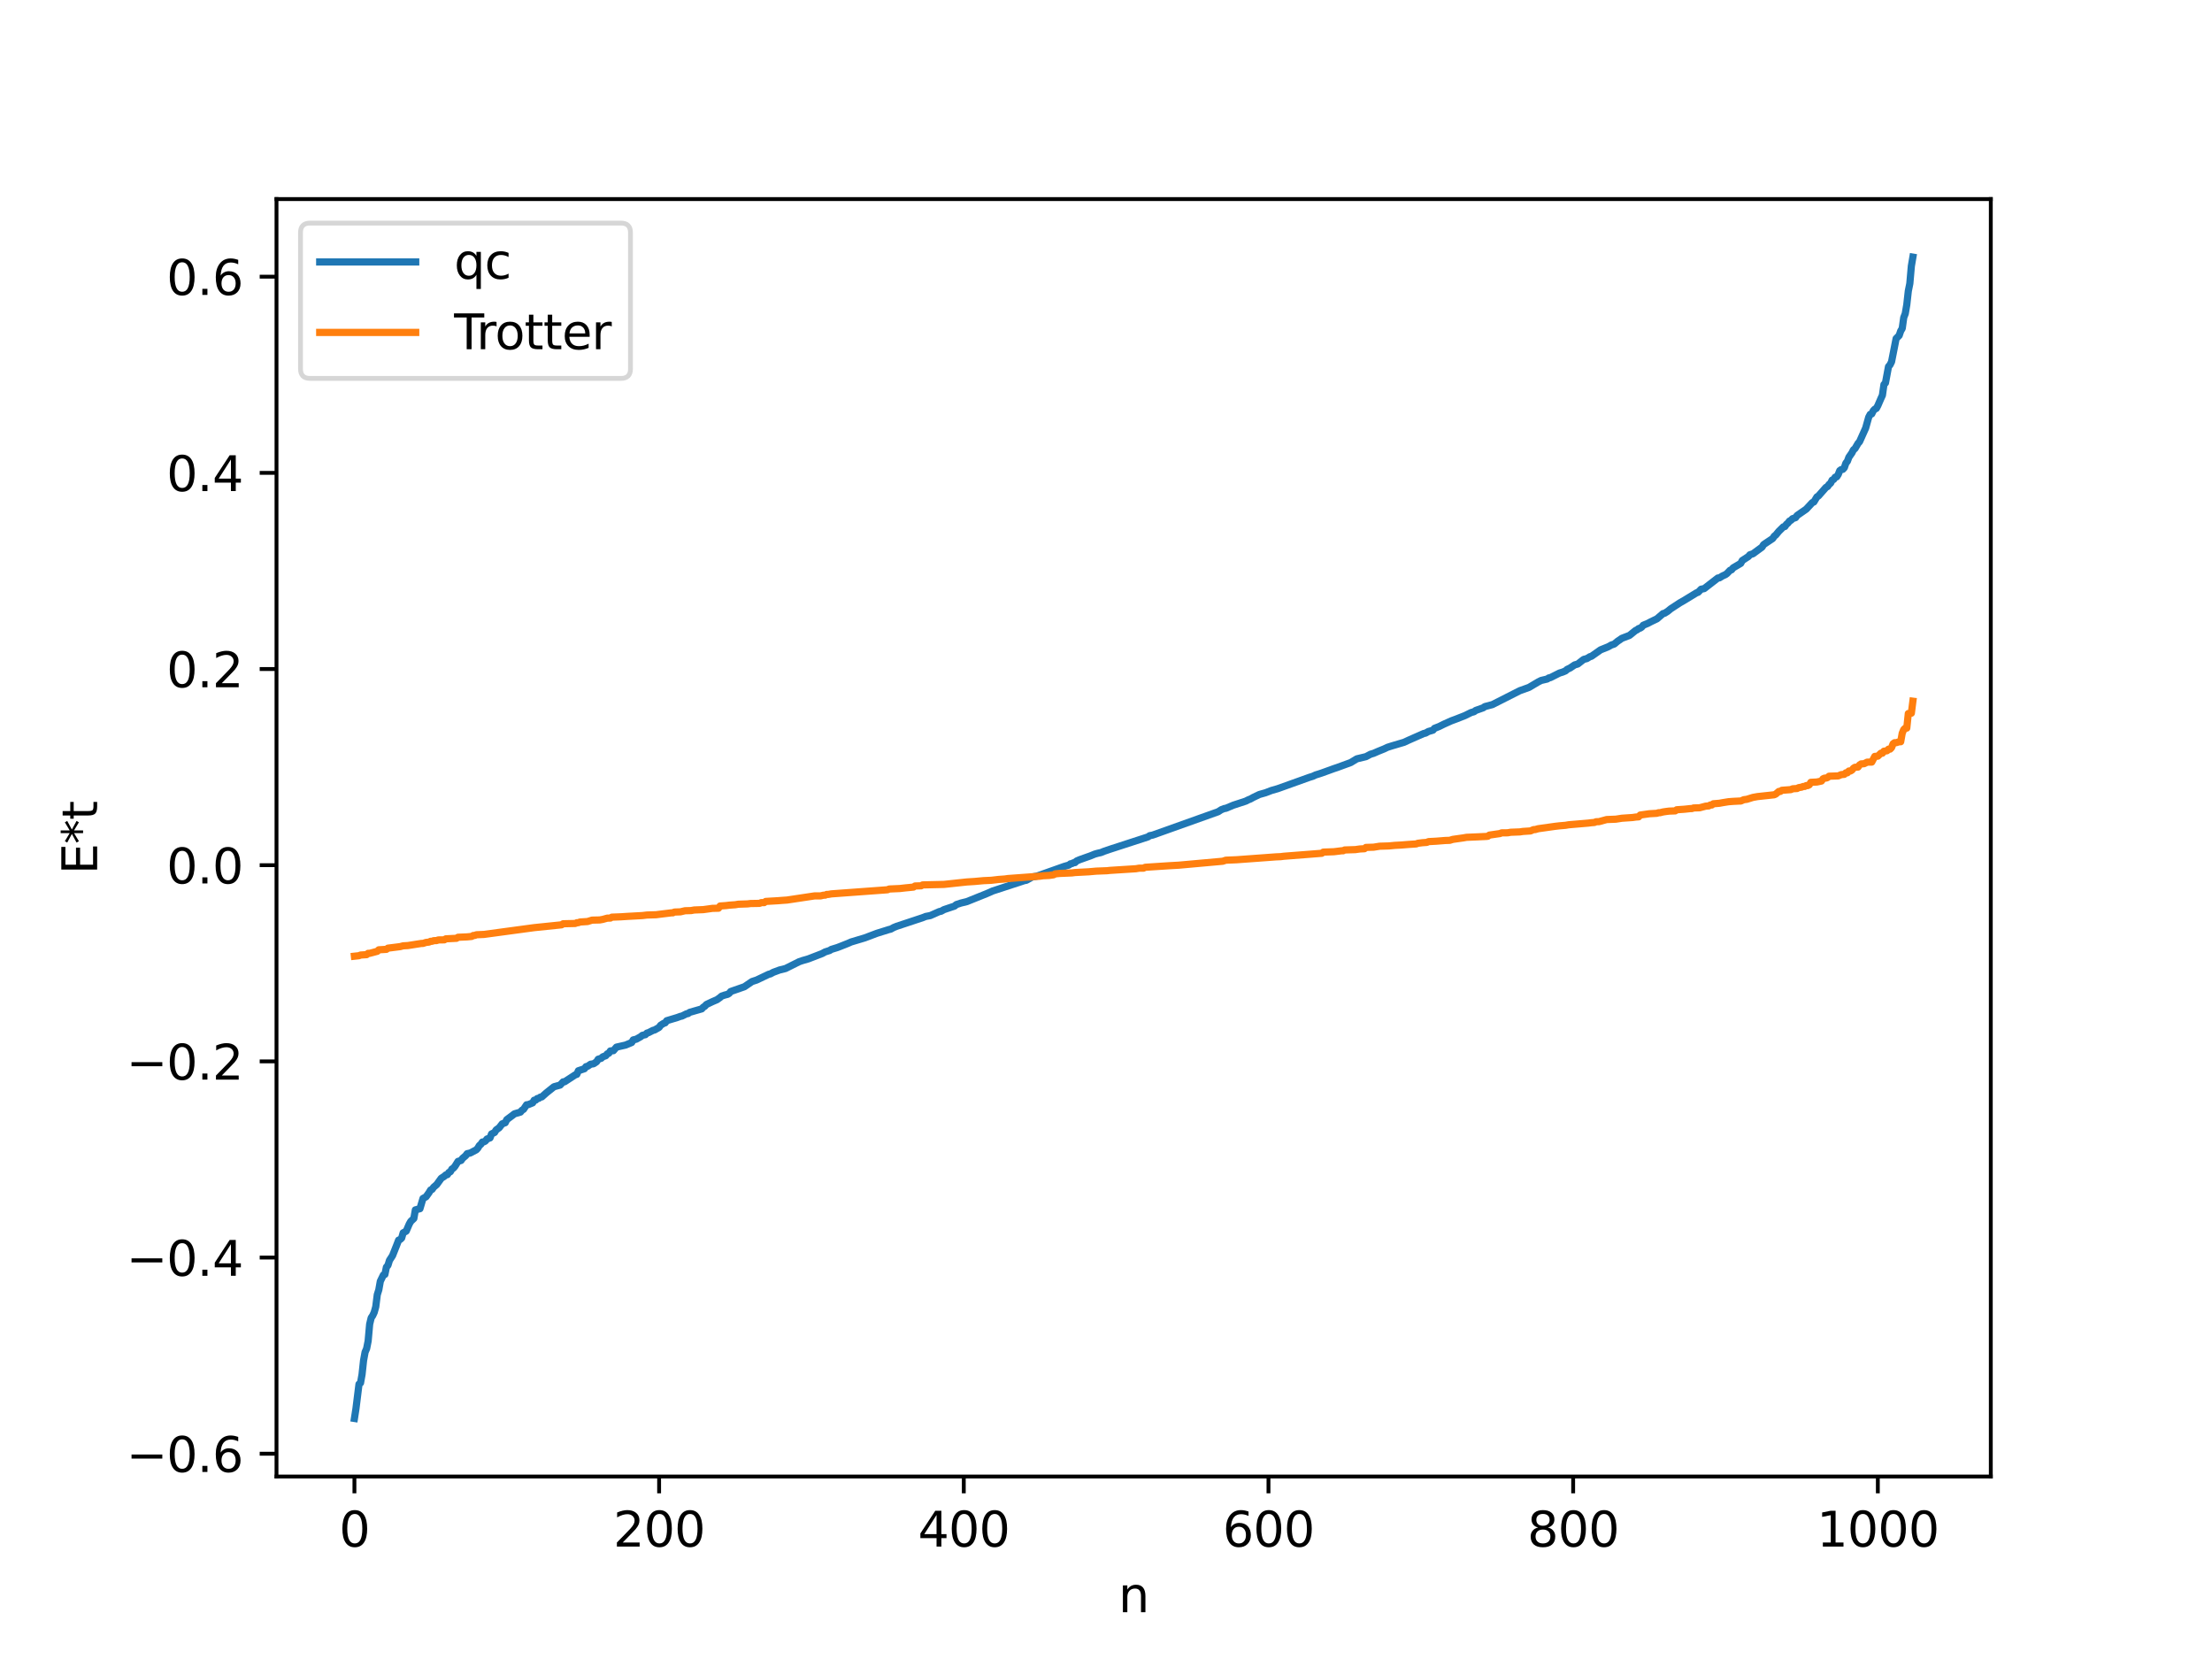 <?xml version="1.0" encoding="utf-8" standalone="no"?>
<!DOCTYPE svg PUBLIC "-//W3C//DTD SVG 1.1//EN"
  "http://www.w3.org/Graphics/SVG/1.1/DTD/svg11.dtd">
<svg xmlns:xlink="http://www.w3.org/1999/xlink" width="460.8pt" height="345.6pt" viewBox="0 0 460.8 345.6" xmlns="http://www.w3.org/2000/svg" version="1.1">
 <defs>
  <style type="text/css">*{stroke-linejoin: round; stroke-linecap: butt}</style>
 </defs>
 <g id="figure_1">
  <g id="patch_1">
   <path d="M 0 345.6 
L 460.8 345.6 
L 460.8 0 
L 0 0 
z
" style="fill: #ffffff"/>
  </g>
  <g id="axes_1">
   <g id="patch_2">
    <path d="M 57.6 307.584 
L 414.72 307.584 
L 414.72 41.472 
L 57.6 41.472 
z
" style="fill: #ffffff"/>
   </g>
   <g id="matplotlib.axis_1">
    <g id="xtick_1">
     <g id="line2d_1">
      <defs>
       <path id="m69d4759ed5" d="M 0 0 
L 0 3.5 
" style="stroke: #000000; stroke-width: 0.8"/>
      </defs>
      <g>
       <use xlink:href="#m69d4759ed5" x="73.833" y="307.584" style="stroke: #000000; stroke-width: 0.8"/>
      </g>
     </g>
     <g id="text_1">
      <!-- 0 -->
      <g transform="translate(70.651 322.182) scale(0.1 -0.1)">
       <defs>
        <path id="DejaVuSans-30" d="M 2034 4250 
Q 1547 4250 1301 3770 
Q 1056 3291 1056 2328 
Q 1056 1369 1301 889 
Q 1547 409 2034 409 
Q 2525 409 2770 889 
Q 3016 1369 3016 2328 
Q 3016 3291 2770 3770 
Q 2525 4250 2034 4250 
z
M 2034 4750 
Q 2819 4750 3233 4129 
Q 3647 3509 3647 2328 
Q 3647 1150 3233 529 
Q 2819 -91 2034 -91 
Q 1250 -91 836 529 
Q 422 1150 422 2328 
Q 422 3509 836 4129 
Q 1250 4750 2034 4750 
z
" transform="scale(0.016)"/>
       </defs>
       <use xlink:href="#DejaVuSans-30"/>
      </g>
     </g>
    </g>
    <g id="xtick_2">
     <g id="line2d_2">
      <g>
       <use xlink:href="#m69d4759ed5" x="137.304" y="307.584" style="stroke: #000000; stroke-width: 0.8"/>
      </g>
     </g>
     <g id="text_2">
      <!-- 200 -->
      <g transform="translate(127.76 322.182) scale(0.1 -0.1)">
       <defs>
        <path id="DejaVuSans-32" d="M 1228 531 
L 3431 531 
L 3431 0 
L 469 0 
L 469 531 
Q 828 903 1448 1529 
Q 2069 2156 2228 2338 
Q 2531 2678 2651 2914 
Q 2772 3150 2772 3378 
Q 2772 3750 2511 3984 
Q 2250 4219 1831 4219 
Q 1534 4219 1204 4116 
Q 875 4013 500 3803 
L 500 4441 
Q 881 4594 1212 4672 
Q 1544 4750 1819 4750 
Q 2544 4750 2975 4387 
Q 3406 4025 3406 3419 
Q 3406 3131 3298 2873 
Q 3191 2616 2906 2266 
Q 2828 2175 2409 1742 
Q 1991 1309 1228 531 
z
" transform="scale(0.016)"/>
       </defs>
       <use xlink:href="#DejaVuSans-32"/>
       <use xlink:href="#DejaVuSans-30" x="63.623"/>
       <use xlink:href="#DejaVuSans-30" x="127.246"/>
      </g>
     </g>
    </g>
    <g id="xtick_3">
     <g id="line2d_3">
      <g>
       <use xlink:href="#m69d4759ed5" x="200.775" y="307.584" style="stroke: #000000; stroke-width: 0.8"/>
      </g>
     </g>
     <g id="text_3">
      <!-- 400 -->
      <g transform="translate(191.231 322.182) scale(0.1 -0.1)">
       <defs>
        <path id="DejaVuSans-34" d="M 2419 4116 
L 825 1625 
L 2419 1625 
L 2419 4116 
z
M 2253 4666 
L 3047 4666 
L 3047 1625 
L 3713 1625 
L 3713 1100 
L 3047 1100 
L 3047 0 
L 2419 0 
L 2419 1100 
L 313 1100 
L 313 1709 
L 2253 4666 
z
" transform="scale(0.016)"/>
       </defs>
       <use xlink:href="#DejaVuSans-34"/>
       <use xlink:href="#DejaVuSans-30" x="63.623"/>
       <use xlink:href="#DejaVuSans-30" x="127.246"/>
      </g>
     </g>
    </g>
    <g id="xtick_4">
     <g id="line2d_4">
      <g>
       <use xlink:href="#m69d4759ed5" x="264.246" y="307.584" style="stroke: #000000; stroke-width: 0.8"/>
      </g>
     </g>
     <g id="text_4">
      <!-- 600 -->
      <g transform="translate(254.702 322.182) scale(0.1 -0.1)">
       <defs>
        <path id="DejaVuSans-36" d="M 2113 2584 
Q 1688 2584 1439 2293 
Q 1191 2003 1191 1497 
Q 1191 994 1439 701 
Q 1688 409 2113 409 
Q 2538 409 2786 701 
Q 3034 994 3034 1497 
Q 3034 2003 2786 2293 
Q 2538 2584 2113 2584 
z
M 3366 4563 
L 3366 3988 
Q 3128 4100 2886 4159 
Q 2644 4219 2406 4219 
Q 1781 4219 1451 3797 
Q 1122 3375 1075 2522 
Q 1259 2794 1537 2939 
Q 1816 3084 2150 3084 
Q 2853 3084 3261 2657 
Q 3669 2231 3669 1497 
Q 3669 778 3244 343 
Q 2819 -91 2113 -91 
Q 1303 -91 875 529 
Q 447 1150 447 2328 
Q 447 3434 972 4092 
Q 1497 4750 2381 4750 
Q 2619 4750 2861 4703 
Q 3103 4656 3366 4563 
z
" transform="scale(0.016)"/>
       </defs>
       <use xlink:href="#DejaVuSans-36"/>
       <use xlink:href="#DejaVuSans-30" x="63.623"/>
       <use xlink:href="#DejaVuSans-30" x="127.246"/>
      </g>
     </g>
    </g>
    <g id="xtick_5">
     <g id="line2d_5">
      <g>
       <use xlink:href="#m69d4759ed5" x="327.717" y="307.584" style="stroke: #000000; stroke-width: 0.8"/>
      </g>
     </g>
     <g id="text_5">
      <!-- 800 -->
      <g transform="translate(318.173 322.182) scale(0.1 -0.1)">
       <defs>
        <path id="DejaVuSans-38" d="M 2034 2216 
Q 1584 2216 1326 1975 
Q 1069 1734 1069 1313 
Q 1069 891 1326 650 
Q 1584 409 2034 409 
Q 2484 409 2743 651 
Q 3003 894 3003 1313 
Q 3003 1734 2745 1975 
Q 2488 2216 2034 2216 
z
M 1403 2484 
Q 997 2584 770 2862 
Q 544 3141 544 3541 
Q 544 4100 942 4425 
Q 1341 4750 2034 4750 
Q 2731 4750 3128 4425 
Q 3525 4100 3525 3541 
Q 3525 3141 3298 2862 
Q 3072 2584 2669 2484 
Q 3125 2378 3379 2068 
Q 3634 1759 3634 1313 
Q 3634 634 3220 271 
Q 2806 -91 2034 -91 
Q 1263 -91 848 271 
Q 434 634 434 1313 
Q 434 1759 690 2068 
Q 947 2378 1403 2484 
z
M 1172 3481 
Q 1172 3119 1398 2916 
Q 1625 2713 2034 2713 
Q 2441 2713 2670 2916 
Q 2900 3119 2900 3481 
Q 2900 3844 2670 4047 
Q 2441 4250 2034 4250 
Q 1625 4250 1398 4047 
Q 1172 3844 1172 3481 
z
" transform="scale(0.016)"/>
       </defs>
       <use xlink:href="#DejaVuSans-38"/>
       <use xlink:href="#DejaVuSans-30" x="63.623"/>
       <use xlink:href="#DejaVuSans-30" x="127.246"/>
      </g>
     </g>
    </g>
    <g id="xtick_6">
     <g id="line2d_6">
      <g>
       <use xlink:href="#m69d4759ed5" x="391.188" y="307.584" style="stroke: #000000; stroke-width: 0.8"/>
      </g>
     </g>
     <g id="text_6">
      <!-- 1000 -->
      <g transform="translate(378.463 322.182) scale(0.1 -0.1)">
       <defs>
        <path id="DejaVuSans-31" d="M 794 531 
L 1825 531 
L 1825 4091 
L 703 3866 
L 703 4441 
L 1819 4666 
L 2450 4666 
L 2450 531 
L 3481 531 
L 3481 0 
L 794 0 
L 794 531 
z
" transform="scale(0.016)"/>
       </defs>
       <use xlink:href="#DejaVuSans-31"/>
       <use xlink:href="#DejaVuSans-30" x="63.623"/>
       <use xlink:href="#DejaVuSans-30" x="127.246"/>
       <use xlink:href="#DejaVuSans-30" x="190.869"/>
      </g>
     </g>
    </g>
    <g id="text_7">
     <!-- n -->
     <g transform="translate(232.991 335.861) scale(0.1 -0.1)">
      <defs>
       <path id="DejaVuSans-6e" d="M 3513 2113 
L 3513 0 
L 2938 0 
L 2938 2094 
Q 2938 2591 2744 2837 
Q 2550 3084 2163 3084 
Q 1697 3084 1428 2787 
Q 1159 2491 1159 1978 
L 1159 0 
L 581 0 
L 581 3500 
L 1159 3500 
L 1159 2956 
Q 1366 3272 1645 3428 
Q 1925 3584 2291 3584 
Q 2894 3584 3203 3211 
Q 3513 2838 3513 2113 
z
" transform="scale(0.016)"/>
      </defs>
      <use xlink:href="#DejaVuSans-6e"/>
     </g>
    </g>
   </g>
   <g id="matplotlib.axis_2">
    <g id="ytick_1">
     <g id="line2d_7">
      <defs>
       <path id="me60e2b0719" d="M 0 0 
L -3.5 0 
" style="stroke: #000000; stroke-width: 0.8"/>
      </defs>
      <g>
       <use xlink:href="#me60e2b0719" x="57.6" y="302.838" style="stroke: #000000; stroke-width: 0.8"/>
      </g>
     </g>
     <g id="text_8">
      <!-- −0.6 -->
      <g transform="translate(26.317 306.637) scale(0.1 -0.1)">
       <defs>
        <path id="DejaVuSans-2212" d="M 678 2272 
L 4684 2272 
L 4684 1741 
L 678 1741 
L 678 2272 
z
" transform="scale(0.016)"/>
        <path id="DejaVuSans-2e" d="M 684 794 
L 1344 794 
L 1344 0 
L 684 0 
L 684 794 
z
" transform="scale(0.016)"/>
       </defs>
       <use xlink:href="#DejaVuSans-2212"/>
       <use xlink:href="#DejaVuSans-30" x="83.789"/>
       <use xlink:href="#DejaVuSans-2e" x="147.412"/>
       <use xlink:href="#DejaVuSans-36" x="179.199"/>
      </g>
     </g>
    </g>
    <g id="ytick_2">
     <g id="line2d_8">
      <g>
       <use xlink:href="#me60e2b0719" x="57.6" y="261.971" style="stroke: #000000; stroke-width: 0.8"/>
      </g>
     </g>
     <g id="text_9">
      <!-- −0.4 -->
      <g transform="translate(26.317 265.77) scale(0.1 -0.1)">
       <use xlink:href="#DejaVuSans-2212"/>
       <use xlink:href="#DejaVuSans-30" x="83.789"/>
       <use xlink:href="#DejaVuSans-2e" x="147.412"/>
       <use xlink:href="#DejaVuSans-34" x="179.199"/>
      </g>
     </g>
    </g>
    <g id="ytick_3">
     <g id="line2d_9">
      <g>
       <use xlink:href="#me60e2b0719" x="57.6" y="221.104" style="stroke: #000000; stroke-width: 0.8"/>
      </g>
     </g>
     <g id="text_10">
      <!-- −0.2 -->
      <g transform="translate(26.317 224.903) scale(0.1 -0.1)">
       <use xlink:href="#DejaVuSans-2212"/>
       <use xlink:href="#DejaVuSans-30" x="83.789"/>
       <use xlink:href="#DejaVuSans-2e" x="147.412"/>
       <use xlink:href="#DejaVuSans-32" x="179.199"/>
      </g>
     </g>
    </g>
    <g id="ytick_4">
     <g id="line2d_10">
      <g>
       <use xlink:href="#me60e2b0719" x="57.6" y="180.237" style="stroke: #000000; stroke-width: 0.8"/>
      </g>
     </g>
     <g id="text_11">
      <!-- 0.0 -->
      <g transform="translate(34.697 184.037) scale(0.1 -0.1)">
       <use xlink:href="#DejaVuSans-30"/>
       <use xlink:href="#DejaVuSans-2e" x="63.623"/>
       <use xlink:href="#DejaVuSans-30" x="95.41"/>
      </g>
     </g>
    </g>
    <g id="ytick_5">
     <g id="line2d_11">
      <g>
       <use xlink:href="#me60e2b0719" x="57.6" y="139.371" style="stroke: #000000; stroke-width: 0.8"/>
      </g>
     </g>
     <g id="text_12">
      <!-- 0.2 -->
      <g transform="translate(34.697 143.17) scale(0.1 -0.1)">
       <use xlink:href="#DejaVuSans-30"/>
       <use xlink:href="#DejaVuSans-2e" x="63.623"/>
       <use xlink:href="#DejaVuSans-32" x="95.41"/>
      </g>
     </g>
    </g>
    <g id="ytick_6">
     <g id="line2d_12">
      <g>
       <use xlink:href="#me60e2b0719" x="57.6" y="98.504" style="stroke: #000000; stroke-width: 0.8"/>
      </g>
     </g>
     <g id="text_13">
      <!-- 0.4 -->
      <g transform="translate(34.697 102.303) scale(0.1 -0.1)">
       <use xlink:href="#DejaVuSans-30"/>
       <use xlink:href="#DejaVuSans-2e" x="63.623"/>
       <use xlink:href="#DejaVuSans-34" x="95.41"/>
      </g>
     </g>
    </g>
    <g id="ytick_7">
     <g id="line2d_13">
      <g>
       <use xlink:href="#me60e2b0719" x="57.6" y="57.637" style="stroke: #000000; stroke-width: 0.8"/>
      </g>
     </g>
     <g id="text_14">
      <!-- 0.6 -->
      <g transform="translate(34.697 61.436) scale(0.1 -0.1)">
       <use xlink:href="#DejaVuSans-30"/>
       <use xlink:href="#DejaVuSans-2e" x="63.623"/>
       <use xlink:href="#DejaVuSans-36" x="95.41"/>
      </g>
     </g>
    </g>
    <g id="text_15">
     <!-- E*t -->
     <g transform="translate(20.238 182.148) rotate(-90) scale(0.1 -0.1)">
      <defs>
       <path id="DejaVuSans-45" d="M 628 4666 
L 3578 4666 
L 3578 4134 
L 1259 4134 
L 1259 2753 
L 3481 2753 
L 3481 2222 
L 1259 2222 
L 1259 531 
L 3634 531 
L 3634 0 
L 628 0 
L 628 4666 
z
" transform="scale(0.016)"/>
       <path id="DejaVuSans-2a" d="M 3009 3897 
L 1888 3291 
L 3009 2681 
L 2828 2375 
L 1778 3009 
L 1778 1831 
L 1422 1831 
L 1422 3009 
L 372 2375 
L 191 2681 
L 1313 3291 
L 191 3897 
L 372 4206 
L 1422 3572 
L 1422 4750 
L 1778 4750 
L 1778 3572 
L 2828 4206 
L 3009 3897 
z
" transform="scale(0.016)"/>
       <path id="DejaVuSans-74" d="M 1172 4494 
L 1172 3500 
L 2356 3500 
L 2356 3053 
L 1172 3053 
L 1172 1153 
Q 1172 725 1289 603 
Q 1406 481 1766 481 
L 2356 481 
L 2356 0 
L 1766 0 
Q 1100 0 847 248 
Q 594 497 594 1153 
L 594 3053 
L 172 3053 
L 172 3500 
L 594 3500 
L 594 4494 
L 1172 4494 
z
" transform="scale(0.016)"/>
      </defs>
      <use xlink:href="#DejaVuSans-45"/>
      <use xlink:href="#DejaVuSans-2a" x="63.184"/>
      <use xlink:href="#DejaVuSans-74" x="113.184"/>
     </g>
    </g>
   </g>
   <g id="line2d_14">
    <path d="M 73.833 295.488 
L 74.15 293.466 
L 74.785 288.344 
L 75.102 288.091 
L 75.42 286.322 
L 75.737 283.406 
L 76.054 281.677 
L 76.372 280.947 
L 76.689 279.365 
L 77.006 275.845 
L 77.324 274.533 
L 77.641 274.06 
L 77.958 273.376 
L 78.276 272.222 
L 78.593 269.706 
L 78.91 268.701 
L 79.228 266.915 
L 79.862 265.613 
L 80.18 265.492 
L 80.497 263.96 
L 80.815 263.591 
L 81.132 262.559 
L 81.767 261.58 
L 82.719 259.182 
L 83.036 258.346 
L 83.353 258.215 
L 83.671 257.909 
L 83.988 256.814 
L 84.623 256.464 
L 85.258 254.983 
L 85.575 254.43 
L 86.21 253.832 
L 86.527 252.038 
L 87.479 251.798 
L 88.114 249.662 
L 88.748 249.317 
L 89.383 248.435 
L 89.7 247.898 
L 90.018 247.769 
L 90.335 247.314 
L 90.97 246.772 
L 91.922 245.456 
L 92.557 245.045 
L 92.874 244.757 
L 93.191 244.704 
L 93.509 244.241 
L 93.826 244.082 
L 94.143 243.526 
L 94.461 243.339 
L 94.778 242.961 
L 95.413 241.94 
L 96.048 241.746 
L 96.365 241.295 
L 97 240.759 
L 97.317 240.332 
L 97.952 240.194 
L 99.221 239.526 
L 99.539 239.178 
L 99.856 238.635 
L 100.173 238.373 
L 100.491 237.903 
L 100.808 237.866 
L 101.125 237.698 
L 101.443 237.277 
L 102.077 237.051 
L 102.395 236.219 
L 103.029 235.915 
L 103.347 235.387 
L 103.981 234.939 
L 104.616 234.119 
L 105.251 233.888 
L 105.568 233.243 
L 106.838 232.294 
L 107.155 232.036 
L 108.424 231.67 
L 108.742 231.272 
L 109.059 231.098 
L 109.694 230.145 
L 110.011 230.128 
L 110.963 229.745 
L 111.281 229.19 
L 111.598 229.174 
L 111.915 228.848 
L 112.233 228.809 
L 112.55 228.559 
L 112.867 228.508 
L 113.82 227.66 
L 115.406 226.389 
L 116.676 226.043 
L 117.31 225.369 
L 117.628 225.351 
L 119.849 223.9 
L 120.167 223.804 
L 120.484 223.057 
L 121.753 222.636 
L 122.071 222.2 
L 122.388 222.144 
L 123.023 221.701 
L 123.658 221.602 
L 124.292 221.175 
L 124.61 220.658 
L 125.244 220.464 
L 125.562 220.154 
L 126.196 219.927 
L 126.514 219.535 
L 126.831 219.411 
L 127.148 218.93 
L 127.783 218.876 
L 128.418 218.135 
L 130.322 217.705 
L 131.591 217.175 
L 131.909 216.63 
L 132.543 216.485 
L 133.496 215.949 
L 133.813 215.679 
L 134.448 215.542 
L 134.765 215.214 
L 135.082 215.129 
L 136.034 214.642 
L 136.352 214.57 
L 137.304 214.028 
L 137.621 213.576 
L 138.256 213.181 
L 138.573 213.077 
L 138.891 212.632 
L 141.112 211.961 
L 141.747 211.726 
L 142.064 211.664 
L 143.016 211.192 
L 143.334 211.146 
L 143.651 210.895 
L 146.19 210.167 
L 146.507 209.808 
L 146.824 209.63 
L 147.142 209.264 
L 148.411 208.663 
L 149.363 208.255 
L 149.998 207.802 
L 150.315 207.514 
L 150.95 207.296 
L 151.585 207.132 
L 151.902 206.939 
L 152.22 206.549 
L 155.076 205.554 
L 156.662 204.474 
L 157.615 204.162 
L 160.153 202.954 
L 160.471 202.887 
L 161.105 202.547 
L 162.375 202.074 
L 163.644 201.759 
L 166.5 200.331 
L 167.135 200.116 
L 168.405 199.746 
L 171.261 198.646 
L 171.896 198.301 
L 172.848 197.998 
L 173.165 197.784 
L 174.434 197.392 
L 175.069 197.148 
L 176.656 196.519 
L 177.291 196.234 
L 180.147 195.379 
L 182.686 194.42 
L 185.224 193.628 
L 185.542 193.563 
L 186.177 193.216 
L 186.811 192.958 
L 188.715 192.329 
L 192.206 191.169 
L 192.841 190.914 
L 193.793 190.733 
L 195.697 189.889 
L 196.015 189.844 
L 196.649 189.492 
L 198.236 188.958 
L 198.871 188.751 
L 199.188 188.453 
L 200.14 188.134 
L 201.41 187.822 
L 205.535 186.163 
L 206.805 185.603 
L 213.469 183.426 
L 213.786 183.388 
L 215.056 182.684 
L 216.008 182.508 
L 221.72 180.482 
L 222.672 180.211 
L 222.99 179.954 
L 223.307 179.901 
L 223.624 179.727 
L 223.942 179.693 
L 224.259 179.371 
L 224.894 179.096 
L 226.163 178.643 
L 227.115 178.307 
L 228.067 177.921 
L 228.702 177.741 
L 229.337 177.604 
L 229.972 177.344 
L 231.241 176.91 
L 239.175 174.332 
L 239.492 174.092 
L 240.127 173.964 
L 253.773 169.096 
L 254.408 168.682 
L 255.043 168.428 
L 255.36 168.389 
L 256.947 167.727 
L 259.486 166.899 
L 260.12 166.583 
L 260.438 166.472 
L 261.072 166.12 
L 262.342 165.51 
L 263.611 165.151 
L 264.881 164.666 
L 266.15 164.304 
L 272.815 161.916 
L 273.449 161.722 
L 274.084 161.431 
L 274.719 161.237 
L 275.353 161.028 
L 277.892 160.107 
L 278.527 159.898 
L 281.383 158.852 
L 282.653 158.081 
L 284.557 157.624 
L 285.509 157.119 
L 286.143 156.93 
L 287.096 156.513 
L 288.365 155.999 
L 289 155.688 
L 289.952 155.383 
L 292.491 154.633 
L 293.443 154.19 
L 296.616 152.79 
L 296.934 152.737 
L 297.568 152.382 
L 298.203 152.2 
L 298.52 152.101 
L 298.838 151.721 
L 299.79 151.353 
L 300.742 150.878 
L 302.329 150.164 
L 303.281 149.813 
L 305.185 149.066 
L 306.454 148.438 
L 307.089 148.255 
L 307.406 148.004 
L 308.993 147.441 
L 309.31 147.199 
L 310.897 146.78 
L 316.61 143.882 
L 318.514 143.201 
L 320.418 142.072 
L 321.053 141.751 
L 322.322 141.451 
L 322.639 141.224 
L 322.957 141.171 
L 324.861 140.212 
L 325.496 140.019 
L 326.13 139.757 
L 326.448 139.452 
L 327.082 139.153 
L 328.034 138.51 
L 328.669 138.333 
L 329.621 137.588 
L 329.939 137.356 
L 330.573 137.195 
L 331.208 136.801 
L 331.525 136.717 
L 333.429 135.378 
L 335.016 134.736 
L 335.651 134.376 
L 336.286 134.163 
L 336.92 133.628 
L 337.872 132.972 
L 339.459 132.362 
L 340.729 131.334 
L 341.046 131.198 
L 341.363 130.934 
L 341.681 130.852 
L 341.998 130.636 
L 342.315 130.252 
L 343.267 129.859 
L 343.902 129.52 
L 345.172 128.914 
L 346.441 127.821 
L 346.758 127.757 
L 347.393 127.358 
L 348.028 126.836 
L 349.932 125.589 
L 350.884 125.043 
L 353.423 123.493 
L 353.74 123.389 
L 354.375 122.74 
L 355.01 122.621 
L 357.866 120.409 
L 358.183 120.38 
L 358.818 119.989 
L 359.453 119.698 
L 359.77 119.465 
L 360.405 118.801 
L 360.722 118.698 
L 361.039 118.296 
L 362.626 117.36 
L 362.943 116.77 
L 363.896 116.147 
L 364.213 115.945 
L 364.53 115.568 
L 365.165 115.362 
L 367.069 113.97 
L 367.386 113.453 
L 369.291 112.179 
L 369.608 111.699 
L 369.925 111.454 
L 370.56 110.685 
L 371.512 109.748 
L 371.829 109.681 
L 372.147 109.223 
L 372.464 108.968 
L 372.781 108.545 
L 373.099 108.38 
L 373.416 108.052 
L 374.051 107.832 
L 374.368 107.386 
L 376.272 106.065 
L 377.542 104.697 
L 377.859 104.572 
L 378.494 103.517 
L 378.811 103.32 
L 380.398 101.515 
L 380.715 101.358 
L 381.033 100.907 
L 381.35 100.654 
L 381.667 100.015 
L 381.985 99.875 
L 382.302 99.408 
L 382.62 99.331 
L 382.937 98.838 
L 383.254 98.041 
L 383.572 97.814 
L 383.889 97.775 
L 384.206 97.437 
L 384.524 96.484 
L 384.841 96.102 
L 385.158 95.246 
L 385.793 94.334 
L 386.11 93.702 
L 386.428 93.449 
L 387.062 92.37 
L 387.38 92.008 
L 388.649 89.176 
L 389.284 86.908 
L 389.601 86.316 
L 389.919 86.223 
L 390.236 85.57 
L 390.553 85.233 
L 390.871 85.088 
L 391.188 84.501 
L 391.823 83.032 
L 392.14 82.346 
L 392.458 80.107 
L 392.775 79.775 
L 393.41 76.369 
L 393.727 76.003 
L 394.044 75.361 
L 394.996 70.529 
L 395.631 69.889 
L 395.948 68.952 
L 396.266 68.426 
L 396.583 66.151 
L 396.9 65.332 
L 397.218 63.474 
L 397.535 60.632 
L 397.853 59.057 
L 398.17 55.432 
L 398.487 53.568 
L 398.487 53.568 
" clip-path="url(#p28a9a2dd14)" style="fill: none; stroke: #1f77b4; stroke-width: 1.5; stroke-linecap: square"/>
   </g>
   <g id="line2d_15">
    <path d="M 73.833 199.195 
L 74.785 199.092 
L 75.102 198.952 
L 76.372 198.871 
L 76.689 198.599 
L 77.006 198.599 
L 78.276 198.26 
L 78.593 198.178 
L 78.91 197.861 
L 80.497 197.765 
L 80.815 197.518 
L 83.353 197.199 
L 83.988 197.032 
L 84.94 196.979 
L 87.796 196.533 
L 88.114 196.533 
L 88.748 196.325 
L 89.383 196.254 
L 89.7 196.09 
L 90.018 196.09 
L 90.335 195.959 
L 90.97 195.939 
L 91.287 195.807 
L 92.557 195.786 
L 92.874 195.575 
L 95.096 195.466 
L 95.413 195.25 
L 97.317 195.169 
L 98.269 195.076 
L 98.586 194.879 
L 98.904 194.879 
L 99.221 194.729 
L 100.808 194.659 
L 111.281 193.244 
L 116.993 192.655 
L 117.31 192.436 
L 119.849 192.376 
L 120.167 192.219 
L 120.484 192.219 
L 120.801 192.074 
L 122.388 191.972 
L 123.34 191.68 
L 124.927 191.643 
L 125.562 191.529 
L 126.514 191.263 
L 127.148 191.253 
L 127.466 191.06 
L 129.37 190.986 
L 130.639 190.902 
L 133.813 190.729 
L 134.765 190.617 
L 136.669 190.555 
L 137.304 190.472 
L 139.843 190.162 
L 140.16 190.162 
L 140.477 189.998 
L 141.747 189.952 
L 142.699 189.725 
L 143.968 189.69 
L 144.603 189.568 
L 146.507 189.492 
L 148.411 189.228 
L 149.681 189.197 
L 149.998 188.739 
L 151.267 188.646 
L 151.902 188.565 
L 153.172 188.474 
L 153.806 188.364 
L 155.71 188.299 
L 156.345 188.222 
L 158.249 188.188 
L 158.567 188.032 
L 159.201 188.03 
L 159.519 187.784 
L 162.058 187.635 
L 163.01 187.56 
L 163.962 187.495 
L 169.674 186.635 
L 170.943 186.628 
L 171.578 186.479 
L 171.896 186.479 
L 172.213 186.327 
L 172.53 186.327 
L 173.165 186.211 
L 184.907 185.353 
L 185.224 185.196 
L 187.446 185.097 
L 188.715 184.953 
L 189.35 184.893 
L 190.302 184.795 
L 190.62 184.568 
L 191.889 184.529 
L 192.206 184.342 
L 196.649 184.238 
L 201.41 183.729 
L 202.996 183.629 
L 204.9 183.455 
L 206.487 183.384 
L 208.074 183.201 
L 209.343 183.109 
L 209.978 183.016 
L 216.643 182.528 
L 217.277 182.436 
L 218.547 182.373 
L 219.499 182.235 
L 219.816 182.043 
L 220.768 181.952 
L 223.307 181.845 
L 223.942 181.762 
L 226.798 181.611 
L 228.385 181.471 
L 230.606 181.387 
L 231.241 181.316 
L 236.636 180.973 
L 237.271 180.862 
L 238.223 180.849 
L 238.54 180.673 
L 243.618 180.341 
L 245.522 180.236 
L 254.725 179.41 
L 255.36 179.195 
L 257.581 179.103 
L 265.833 178.499 
L 266.785 178.458 
L 267.42 178.374 
L 275.353 177.754 
L 275.671 177.511 
L 277.892 177.429 
L 279.479 177.232 
L 279.796 177.232 
L 280.114 177.063 
L 282.335 176.99 
L 283.287 176.855 
L 284.239 176.805 
L 284.557 176.534 
L 286.143 176.486 
L 287.413 176.282 
L 289.317 176.224 
L 290.586 176.103 
L 291.856 176.037 
L 293.443 175.91 
L 295.029 175.806 
L 295.347 175.675 
L 296.299 175.553 
L 297.251 175.485 
L 297.568 175.323 
L 299.155 175.239 
L 301.059 175.088 
L 302.011 175.054 
L 302.646 174.858 
L 304.867 174.543 
L 305.502 174.429 
L 307.724 174.336 
L 309.628 174.244 
L 309.945 174.206 
L 310.262 173.965 
L 312.484 173.643 
L 312.801 173.499 
L 314.071 173.486 
L 314.705 173.374 
L 316.61 173.302 
L 317.244 173.203 
L 318.831 173.1 
L 319.466 172.822 
L 319.783 172.822 
L 320.418 172.639 
L 323.909 172.146 
L 324.861 172.035 
L 326.13 171.927 
L 326.765 171.815 
L 330.891 171.463 
L 331.525 171.382 
L 332.16 171.335 
L 332.477 171.184 
L 333.112 171.162 
L 334.699 170.727 
L 336.603 170.651 
L 337.872 170.454 
L 340.094 170.303 
L 340.729 170.21 
L 341.363 170.163 
L 341.681 169.788 
L 343.585 169.519 
L 345.172 169.425 
L 345.489 169.303 
L 345.806 169.303 
L 346.441 169.143 
L 347.076 169.049 
L 347.71 168.968 
L 348.98 168.92 
L 349.297 168.686 
L 350.884 168.578 
L 352.153 168.442 
L 352.471 168.442 
L 352.788 168.315 
L 354.058 168.275 
L 355.327 167.938 
L 355.962 167.888 
L 356.279 167.698 
L 356.596 167.698 
L 356.914 167.441 
L 358.183 167.335 
L 358.818 167.217 
L 360.087 167.013 
L 361.039 166.94 
L 362.309 166.875 
L 362.626 166.875 
L 363.261 166.594 
L 363.896 166.511 
L 365.165 166.116 
L 366.117 165.944 
L 369.608 165.566 
L 369.925 165.416 
L 370.56 164.872 
L 370.877 164.872 
L 371.195 164.633 
L 373.099 164.489 
L 373.416 164.32 
L 374.368 164.26 
L 374.686 164.08 
L 375.32 163.977 
L 375.638 163.832 
L 375.955 163.832 
L 376.272 163.651 
L 376.59 163.651 
L 376.907 163.488 
L 377.224 162.972 
L 378.494 162.908 
L 379.446 162.704 
L 379.763 162.245 
L 380.081 162.095 
L 380.398 162.095 
L 380.715 161.983 
L 381.033 161.699 
L 382.937 161.637 
L 383.572 161.367 
L 384.206 161.308 
L 384.524 160.993 
L 384.841 160.993 
L 385.158 160.615 
L 385.476 160.615 
L 385.793 160.428 
L 386.11 160.036 
L 386.428 159.841 
L 387.062 159.794 
L 387.38 159.347 
L 387.697 159.136 
L 388.332 159.094 
L 388.967 158.771 
L 389.919 158.755 
L 390.553 157.572 
L 391.188 157.522 
L 391.823 156.906 
L 392.14 156.906 
L 392.458 156.489 
L 393.092 156.399 
L 393.41 156.066 
L 393.727 156.066 
L 394.044 155.748 
L 394.362 154.948 
L 394.679 154.718 
L 394.996 154.718 
L 395.631 154.523 
L 395.948 154.523 
L 396.266 152.749 
L 396.583 151.973 
L 396.9 151.679 
L 397.218 151.679 
L 397.535 148.642 
L 398.17 148.574 
L 398.487 146.076 
L 398.487 146.076 
" clip-path="url(#p28a9a2dd14)" style="fill: none; stroke: #ff7f0e; stroke-width: 1.5; stroke-linecap: square"/>
   </g>
   <g id="patch_3">
    <path d="M 57.6 307.584 
L 57.6 41.472 
" style="fill: none; stroke: #000000; stroke-width: 0.8; stroke-linejoin: miter; stroke-linecap: square"/>
   </g>
   <g id="patch_4">
    <path d="M 414.72 307.584 
L 414.72 41.472 
" style="fill: none; stroke: #000000; stroke-width: 0.8; stroke-linejoin: miter; stroke-linecap: square"/>
   </g>
   <g id="patch_5">
    <path d="M 57.6 307.584 
L 414.72 307.584 
" style="fill: none; stroke: #000000; stroke-width: 0.8; stroke-linejoin: miter; stroke-linecap: square"/>
   </g>
   <g id="patch_6">
    <path d="M 57.6 41.472 
L 414.72 41.472 
" style="fill: none; stroke: #000000; stroke-width: 0.8; stroke-linejoin: miter; stroke-linecap: square"/>
   </g>
   <g id="legend_1">
    <g id="patch_7">
     <path d="M 64.6 78.828 
L 129.342 78.828 
Q 131.342 78.828 131.342 76.828 
L 131.342 48.472 
Q 131.342 46.472 129.342 46.472 
L 64.6 46.472 
Q 62.6 46.472 62.6 48.472 
L 62.6 76.828 
Q 62.6 78.828 64.6 78.828 
z
" style="fill: #ffffff; opacity: 0.8; stroke: #cccccc; stroke-linejoin: miter"/>
    </g>
    <g id="line2d_16">
     <path d="M 66.6 54.57 
L 76.6 54.57 
L 86.6 54.57 
" style="fill: none; stroke: #1f77b4; stroke-width: 1.5; stroke-linecap: square"/>
    </g>
    <g id="text_16">
     <!-- qc -->
     <g transform="translate(94.6 58.07) scale(0.1 -0.1)">
      <defs>
       <path id="DejaVuSans-71" d="M 947 1747 
Q 947 1113 1208 752 
Q 1469 391 1925 391 
Q 2381 391 2643 752 
Q 2906 1113 2906 1747 
Q 2906 2381 2643 2742 
Q 2381 3103 1925 3103 
Q 1469 3103 1208 2742 
Q 947 2381 947 1747 
z
M 2906 525 
Q 2725 213 2448 61 
Q 2172 -91 1784 -91 
Q 1150 -91 751 415 
Q 353 922 353 1747 
Q 353 2572 751 3078 
Q 1150 3584 1784 3584 
Q 2172 3584 2448 3432 
Q 2725 3281 2906 2969 
L 2906 3500 
L 3481 3500 
L 3481 -1331 
L 2906 -1331 
L 2906 525 
z
" transform="scale(0.016)"/>
       <path id="DejaVuSans-63" d="M 3122 3366 
L 3122 2828 
Q 2878 2963 2633 3030 
Q 2388 3097 2138 3097 
Q 1578 3097 1268 2742 
Q 959 2388 959 1747 
Q 959 1106 1268 751 
Q 1578 397 2138 397 
Q 2388 397 2633 464 
Q 2878 531 3122 666 
L 3122 134 
Q 2881 22 2623 -34 
Q 2366 -91 2075 -91 
Q 1284 -91 818 406 
Q 353 903 353 1747 
Q 353 2603 823 3093 
Q 1294 3584 2113 3584 
Q 2378 3584 2631 3529 
Q 2884 3475 3122 3366 
z
" transform="scale(0.016)"/>
      </defs>
      <use xlink:href="#DejaVuSans-71"/>
      <use xlink:href="#DejaVuSans-63" x="63.477"/>
     </g>
    </g>
    <g id="line2d_17">
     <path d="M 66.6 69.249 
L 76.6 69.249 
L 86.6 69.249 
" style="fill: none; stroke: #ff7f0e; stroke-width: 1.5; stroke-linecap: square"/>
    </g>
    <g id="text_17">
     <!-- Trotter -->
     <g transform="translate(94.6 72.749) scale(0.1 -0.1)">
      <defs>
       <path id="DejaVuSans-54" d="M -19 4666 
L 3928 4666 
L 3928 4134 
L 2272 4134 
L 2272 0 
L 1638 0 
L 1638 4134 
L -19 4134 
L -19 4666 
z
" transform="scale(0.016)"/>
       <path id="DejaVuSans-72" d="M 2631 2963 
Q 2534 3019 2420 3045 
Q 2306 3072 2169 3072 
Q 1681 3072 1420 2755 
Q 1159 2438 1159 1844 
L 1159 0 
L 581 0 
L 581 3500 
L 1159 3500 
L 1159 2956 
Q 1341 3275 1631 3429 
Q 1922 3584 2338 3584 
Q 2397 3584 2469 3576 
Q 2541 3569 2628 3553 
L 2631 2963 
z
" transform="scale(0.016)"/>
       <path id="DejaVuSans-6f" d="M 1959 3097 
Q 1497 3097 1228 2736 
Q 959 2375 959 1747 
Q 959 1119 1226 758 
Q 1494 397 1959 397 
Q 2419 397 2687 759 
Q 2956 1122 2956 1747 
Q 2956 2369 2687 2733 
Q 2419 3097 1959 3097 
z
M 1959 3584 
Q 2709 3584 3137 3096 
Q 3566 2609 3566 1747 
Q 3566 888 3137 398 
Q 2709 -91 1959 -91 
Q 1206 -91 779 398 
Q 353 888 353 1747 
Q 353 2609 779 3096 
Q 1206 3584 1959 3584 
z
" transform="scale(0.016)"/>
       <path id="DejaVuSans-65" d="M 3597 1894 
L 3597 1613 
L 953 1613 
Q 991 1019 1311 708 
Q 1631 397 2203 397 
Q 2534 397 2845 478 
Q 3156 559 3463 722 
L 3463 178 
Q 3153 47 2828 -22 
Q 2503 -91 2169 -91 
Q 1331 -91 842 396 
Q 353 884 353 1716 
Q 353 2575 817 3079 
Q 1281 3584 2069 3584 
Q 2775 3584 3186 3129 
Q 3597 2675 3597 1894 
z
M 3022 2063 
Q 3016 2534 2758 2815 
Q 2500 3097 2075 3097 
Q 1594 3097 1305 2825 
Q 1016 2553 972 2059 
L 3022 2063 
z
" transform="scale(0.016)"/>
      </defs>
      <use xlink:href="#DejaVuSans-54"/>
      <use xlink:href="#DejaVuSans-72" x="46.334"/>
      <use xlink:href="#DejaVuSans-6f" x="85.197"/>
      <use xlink:href="#DejaVuSans-74" x="146.379"/>
      <use xlink:href="#DejaVuSans-74" x="185.588"/>
      <use xlink:href="#DejaVuSans-65" x="224.797"/>
      <use xlink:href="#DejaVuSans-72" x="286.32"/>
     </g>
    </g>
   </g>
  </g>
 </g>
 <defs>
  <clipPath id="p28a9a2dd14">
   <rect x="57.6" y="41.472" width="357.12" height="266.112"/>
  </clipPath>
 </defs>
</svg>
